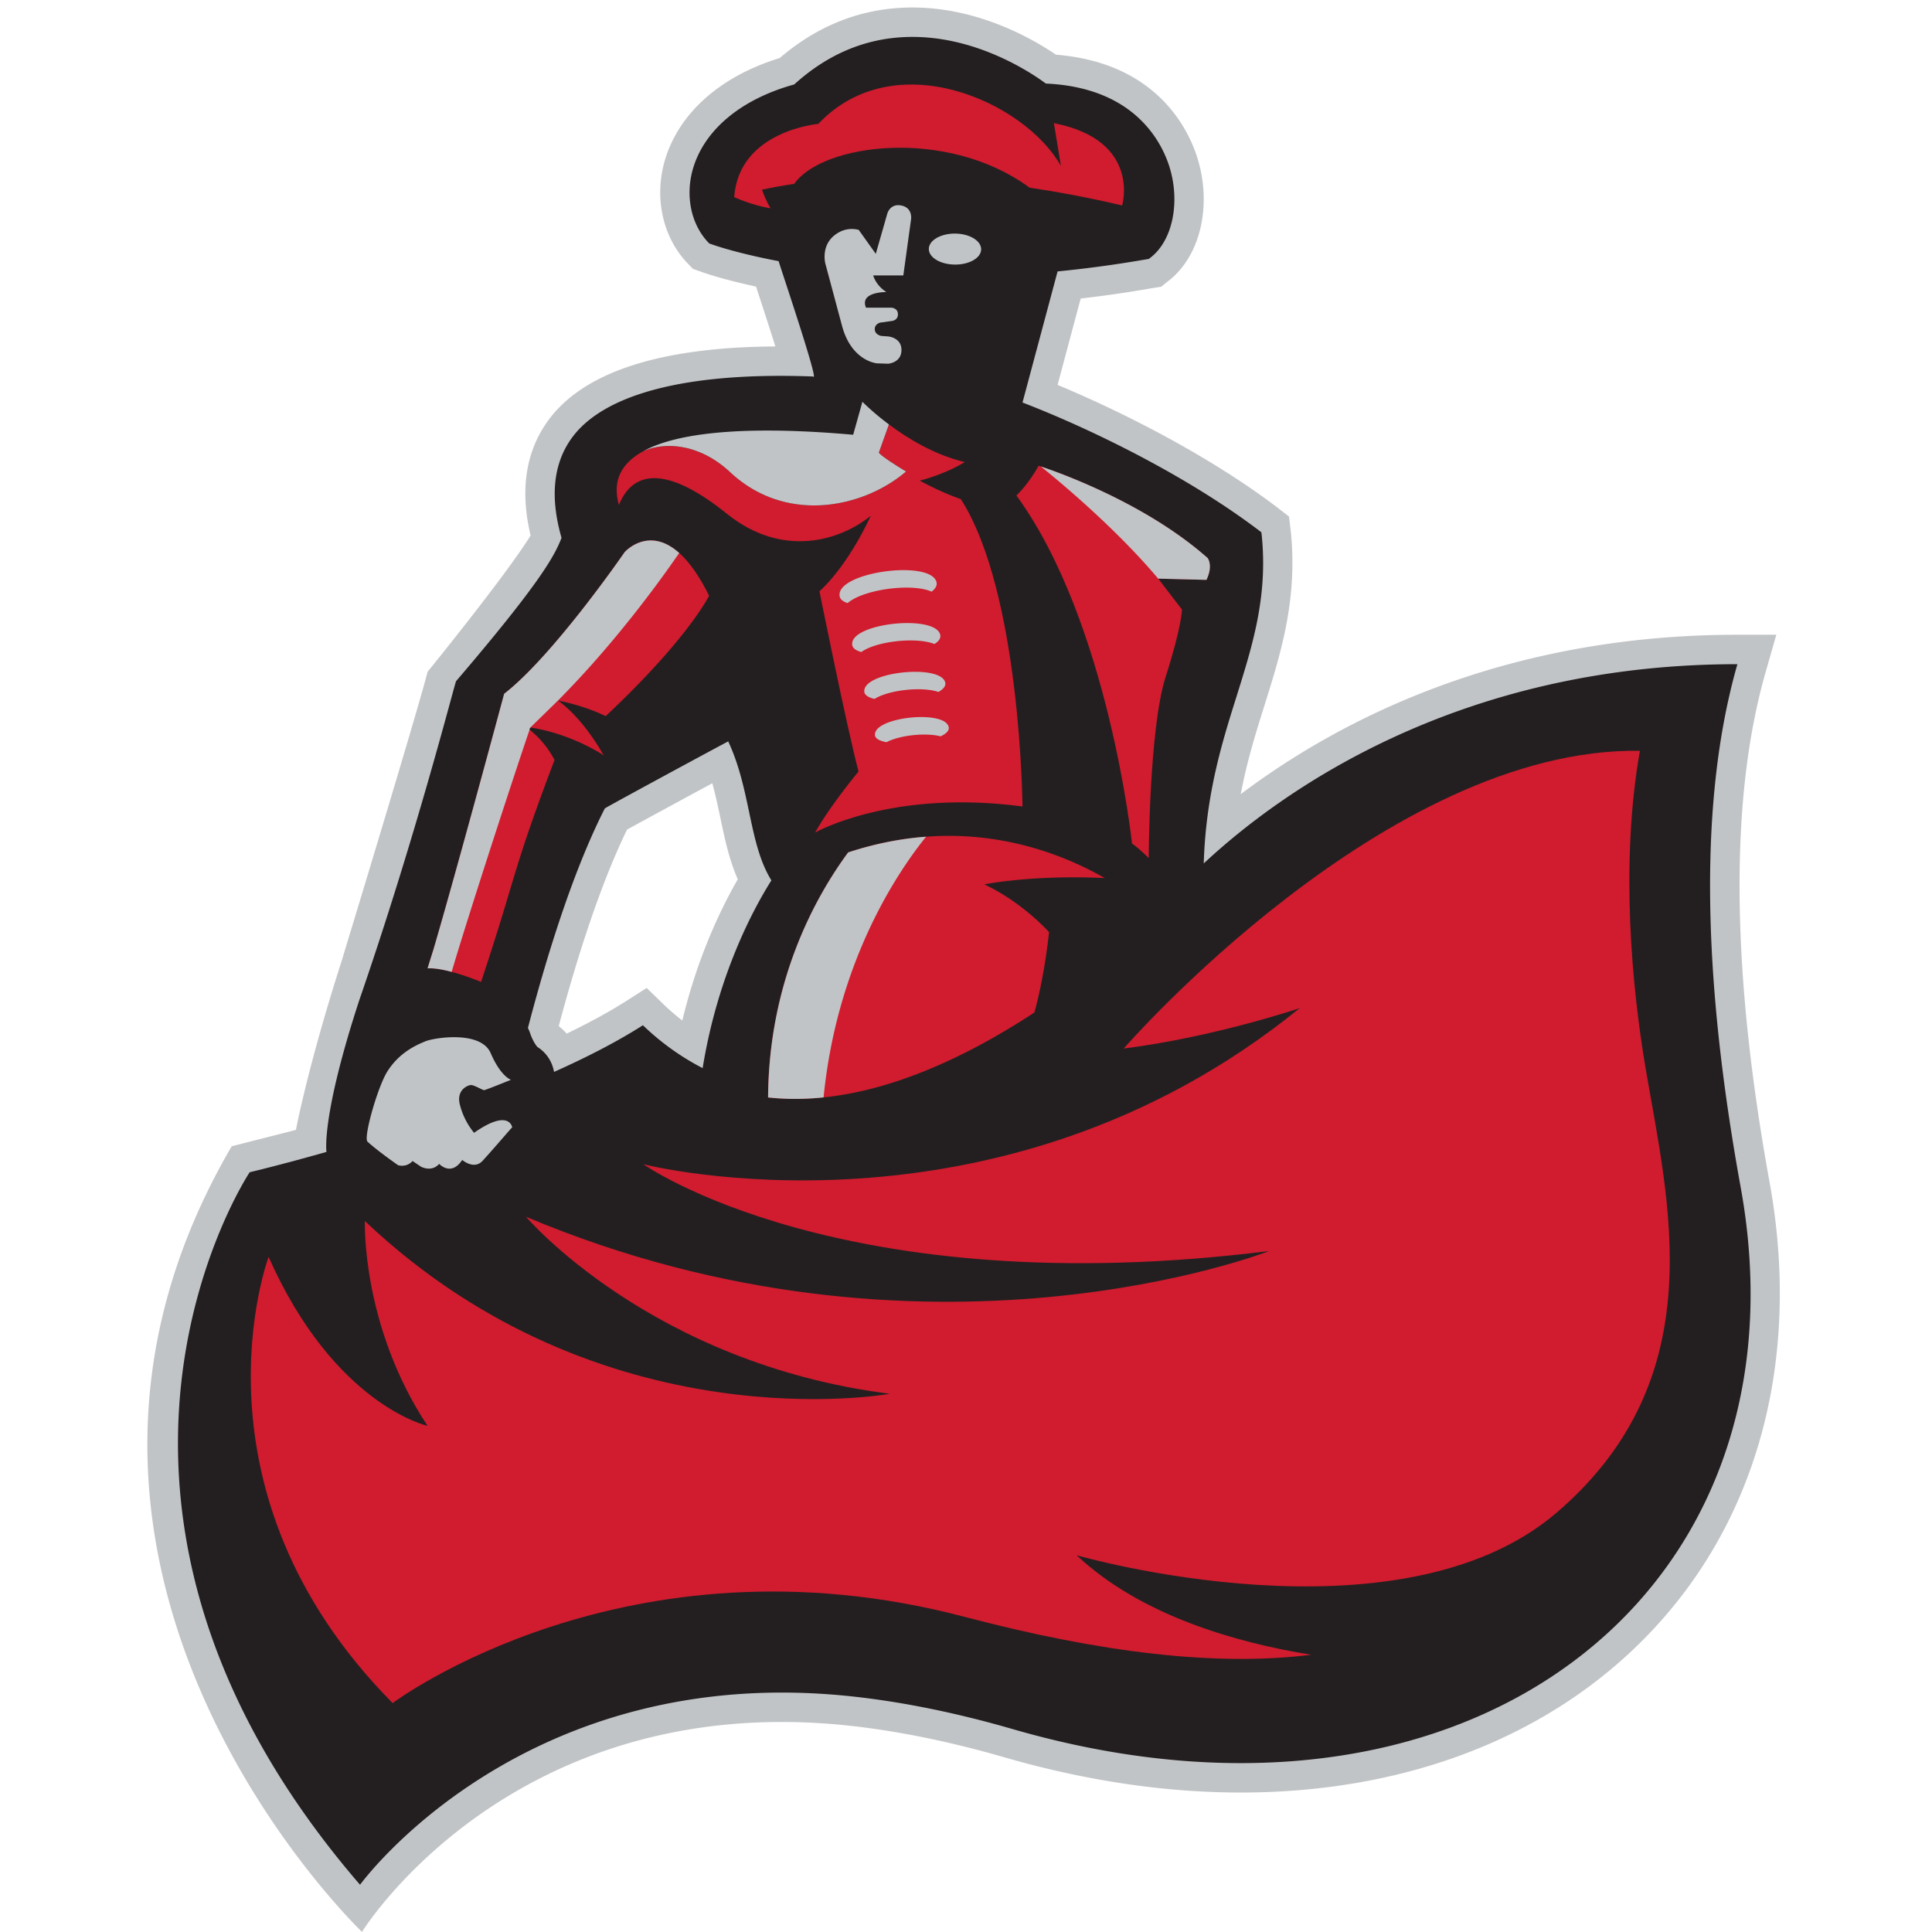 <svg width="200" height="200" xmlns="http://www.w3.org/2000/svg"><g fill="none"><path d="M70.633 105.642a22.883 22.883 0 0 1-1.97-1.703l-1.722-1.664-2.017 1.288c-1.768 1.13-3.864 2.28-6.256 3.434a6.887 6.887 0 0 0-.813-.764.408.408 0 0 0-.01-.023c1.633-6.138 4.1-14.239 7.069-20.33 1.648-.91 5.721-3.122 8.822-4.794.32 1.145.568 2.316.823 3.522l.034.16c.442 2.1.897 4.256 1.781 6.257-1.782 3.095-4.163 8.064-5.741 14.617zm112.55 16.72c-3.996-22.003-4.134-39.756-.41-52.767l1.11-3.886h-4.029c-24.289 0-41.292 8.878-51.413 16.5.655-3.464 1.605-6.48 2.491-9.292 1.665-5.32 3.385-10.821 2.706-17.773l-.2-1.675-1.35-1.042c-6.925-5.23-15.788-9.742-22.607-12.582l2.392-8.941a127.38 127.38 0 0 0 7.329-1.061l1.003-.161.749-.602c3.296-2.542 4.534-7.763 3.008-12.708-.932-2.987-4.206-9.874-14.645-10.709-2.39-1.63-8.032-4.888-14.857-4.888-.417 0-.836.012-1.256.037-4.586.267-8.783 2.014-12.486 5.195-6.178 1.89-10.502 5.749-11.917 10.671-1.076 3.792-.213 7.796 2.28 10.478l.647.677.853.3c.586.22 2.568.864 5.683 1.535l.05.15c.394 1.203 1.26 3.84 1.95 6.045-11.982.074-19.9 2.664-23.54 7.697-2.31 3.2-2.914 7.189-1.798 11.874-2.503 4.069-10.663 14.11-10.663 14.11-1.073 4.233-8.894 29.922-8.894 29.922-3.53 11.009-4.734 17.5-4.734 17.5l-6.647 1.692c-25.694 43.937 13.485 81.332 13.485 81.332s13.372-21.73 43.466-21.73c2.396 0 4.862.143 7.33.423 4.942.562 10.227 1.65 15.705 3.235 5.179 1.499 10.358 2.547 15.398 3.122a80.86 80.86 0 0 0 9.065.523h.007c18.536 0 34.344-6.733 44.516-18.958 9.664-11.615 13.294-27.327 10.223-44.244z" fill="#C1C4C6"/><path d="M57.355 110.963c-.197-1.067-.765-1.97-1.73-2.589-.15-.177-.5-.654-.783-1.518-.05-.156-.13-.295-.19-.445 1.786-6.852 4.542-16.013 7.961-22.724.035-.067 9.82-5.37 12.771-6.94 1.153 2.476 1.666 4.965 2.18 7.39.542 2.573 1.058 5.01 2.29 7-1.824 2.885-5.547 9.74-7.117 19.434a26.24 26.24 0 0 1-6.182-4.438c-2.689 1.716-5.85 3.334-9.2 4.83zm-23.558 8.282c-4.755 1.352-7.95 2.104-7.95 2.104s-22.758 34.13 11.424 73.763c0 0 16.891-23.368 51.34-19.455 4.905.557 10.289 1.623 16.205 3.333 5.117 1.483 10.097 2.477 14.898 3.023 39.729 4.513 67.254-21.8 60.481-59.106-3.258-17.942-4.948-38.05-.34-54.152-29.265 0-47.57 13.463-55.244 20.627.22-7.15 1.885-12.493 3.405-17.317 1.652-5.284 3.22-10.266 2.608-16.557l-.048-.406-.314-.242c-7.896-5.962-18.056-10.75-24.412-13.193l3.631-13.57c3.054-.301 6.157-.723 9.24-1.26l.212-.035.17-.137c2.275-1.753 3.1-5.694 1.962-9.383-.773-2.472-3.534-8.223-12.796-8.633-1.287-.955-7.457-5.24-14.89-4.797-4.108.24-7.856 1.884-11.162 4.89-5.507 1.521-9.328 4.708-10.495 8.771-.786 2.77-.188 5.664 1.553 7.536l.145.152.2.07c.102.043 2.535.918 6.984 1.764.22.77 4.293 12.807 3.565 11.938-13.106-.492-21.693 1.819-24.986 6.375-1.918 2.655-2.265 6.122-1.053 10.33-.7 1.789-2.042 4.456-10.917 14.835-.125.16-4.077 15.81-10.011 32.994-3.988 12.184-3.405 15.738-3.405 15.738z" fill="#231F20"/><path d="M125.012 57.767s.602.747-.12 2.259l-4.994-.128 2.456 3.201s.014 1.652-1.696 7c-1.702 5.34-1.743 18.724-1.743 18.724s-.98-.98-1.73-1.507c0 0-2.43-22.936-11.963-36.02 0 0 1.28-1.208 2.29-3.082 0 0 10.368 3.233 17.5 9.553M76.005 20.4c.492-6.87 8.702-7.575 8.702-7.575 7.938-8.376 21.4-2.273 25.116 4.346l-.72-4.422c9.074 1.783 7.059 8.519 7.059 8.519-3.392-.8-6.583-1.394-9.578-1.842-8.554-6.289-21.477-4.553-24.36-.398-1.324.2-2.435.41-3.34.61.372 1.102.88 1.921.88 1.921-1.947-.302-3.759-1.158-3.759-1.158M99.467 51.67s-1.84-.598-4.254-1.912c2.886-.762 4.654-1.923 4.654-1.923-3.15-.756-5.927-2.456-7.846-3.899l-1.044 2.926c.42.52 2.819 1.946 2.819 1.946-4.403 3.762-12.396 5.489-18.197.084-3.042-2.853-6.594-3.242-8.997-2.191-2.262 1.235-3.255 3.05-2.532 5.57 1.58-3.908 5.375-3.756 11.16.901 5.782 4.663 11.755 2.786 14.908.226 0 0-2.148 4.89-5.306 7.82 0 0 2.792 13.909 4.043 18.653 0 0-2.842 3.382-4.5 6.315 0 0 7.876-4.506 21.471-2.7 0 0-.162-22.112-6.38-31.816" fill="#D01C2E"/><path d="M64.662 57.162c-1.082 2.409 0 0 0 0s-7.362 10.7-12.47 14.658c0 0-4.913 18.29-7.33 26.507-.198.622-.394 1.256-.6 1.917 1.962-.11 5.538 1.405 5.538 1.405 3.766-11.329 3.1-11.079 7.605-22.983-.989-1.837-2.045-2.663-2.606-3.17l.107-.185c1.95.297 3.682.913 4.99 1.493 1.615.715 2.594 1.385 2.594 1.385a23.84 23.84 0 0 0-1.549-2.388c-1.744-2.36-3.18-3.282-3.18-3.282 2.193.438 3.875 1.098 4.94 1.615 8.573-8.059 10.703-12.465 10.703-12.465-4.584-9.25-8.742-4.507-8.742-4.507m42.422 47.648c.6-2.215 1.14-4.951 1.514-8.313 0 0-2.712-3.072-6.705-4.947 0 0 4.909-1.008 12.467-.654-5.243-2.999-14.733-6.55-26.558-2.654-3.447 4.681-8.213 13.348-8.289 25.364 6.453.715 15.538-.912 27.571-8.796" fill="#D01C2E"/><path d="M49.074 117.269a7.51 7.51 0 0 1-1.468-2.91c-.4-1.544.846-2.045 1.172-2.035.327.007 1.183.526 1.333.528.148 0 2.785-1.074 2.785-1.074s-1.047-.312-2.1-2.757c-1.025-2.374-5.842-1.6-6.758-1.226-.913.378-2.706 1.14-3.96 3.156-.986 1.584-2.478 6.816-2.034 7.23.987.922 3.163 2.438 3.163 2.438s.847.29 1.502-.432l.859.58s1.092.622 1.896-.284c0 0 1.23 1.35 2.385-.408 0 0 1.221 1.06 2.103.096 1.166-1.268 2.9-3.318 3.07-3.472 0 0-.299-1.991-3.948.57m40.203-75.678l-.957 3.415c-9.675-.863-17.708-.507-21.718 1.695 2.403-1.051 5.955-.662 8.997 2.19 5.8 5.406 13.794 3.68 18.197-.083 0 0-2.398-1.425-2.82-1.946l1.045-2.926c-1.709-1.278-2.744-2.345-2.744-2.345m30.659 18.358l-.038-.05 4.994.127c.722-1.512.12-2.26.12-2.26-6.505-5.766-15.704-8.96-17.265-9.476 1.561 1.252 7.635 6.228 12.189 11.659m-23.499 1.299c.425-.326.627-.688.48-1.083-.846-2.251-10.475-.895-9.992 1.575.052.31.357.536.821.692 1.625-1.427 6.663-2.1 8.691-1.184m.295 5.418c.481-.292.71-.642.578-1.034-.715-2.063-9.459-1.09-9.082 1.157.047.325.402.557.932.71 1.564-1.135 5.703-1.576 7.572-.833m.415 4.964c.53-.298.82-.65.684-1.047-.653-1.889-8.684-1.003-8.352 1.074.064.325.46.562 1.05.696 1.486-.936 4.896-1.3 6.618-.724m.223 4.595c.612-.28.967-.639.812-1.044-.58-1.728-7.901-.917-7.598.971.062.339.522.552 1.18.684 1.382-.731 4.063-1.009 5.606-.611m4.197-50.434c.014.887-1.186 1.598-2.683 1.598-1.495 0-2.716-.711-2.73-1.599-.014-.884 1.194-1.608 2.686-1.608 1.497 0 2.716.724 2.727 1.608M70.312 57.246c-3.205-2.867-5.65-.084-5.65-.084l-.026.061c-.01.02-.022.05-.04.082-.07.16-.13.293-.18.405-.031.074-.068.15-.097.216-.01.024-.02.044-.03.064l-.042.098c-.07.155-.094.206 0 0l.043-.098c.009-.02.02-.04.03-.064.028-.067.065-.142.096-.216.067-.149.136-.298.18-.405.018-.032.03-.062.04-.082a.96.96 0 0 1 .026-.061s-7.362 10.7-12.47 14.658c0 0-4.913 18.29-7.33 26.507-.198.622-.394 1.256-.6 1.917.703-.041 1.616.129 2.494.365 1.899-6.472 7.374-23.125 8.076-25.084a.337.337 0 0 1-.033-.028l.107-.186 2.855-2.792c5.761-5.793 10.367-12.099 12.55-15.273m23.017-35.967c-1.205-.257-1.481.857-1.481.857l-1.185 4.143-1.77-2.483c-.674-.169-1.511-.15-2.367.456-1.598 1.128-1.088 3.02-1.088 3.02l1.739 6.494c.994 3.652 3.617 3.848 3.617 3.848l1.155.037s1.371-.098 1.371-1.419c0-1.32-1.413-1.407-1.413-1.407l-.644-.047c-.108-.003-.708-.162-.708-.705 0-.542.56-.677.56-.677l1.164-.163s.675-.03.675-.699c0-.669-.694-.686-.694-.686h-2.611c-.699-1.661 2.107-1.614 2.107-1.614-1.12-.723-1.36-1.721-1.36-1.721h3.117l.8-5.801s.203-1.18-.984-1.433m-8.071 92.323C86.642 99.6 92.86 90.35 95.867 86.615c-2.536.191-5.23.695-8.065 1.627-3.447 4.681-8.213 13.348-8.289 25.364 1.725.191 3.637.215 5.744-.004" fill="#C1C4C6"/><path d="M116.325 108.545c9.468-1.209 18.222-4.186 18.222-4.186-31.386 25.512-67.945 16.163-67.945 16.163s20.457 14.524 64.776 8.984c0 0-35.481 13.912-76.926-3.545 0 0 12.905 15.18 37.661 18.324 0 0-29.713 5.44-54.341-17.883 0 0-.391 10.799 6.49 21.203 0 0-9.64-2.119-16.457-17.49 0 0-9.018 24.094 12.84 46.187 0 0 24.143-18.158 59.177-8.935 14.29 3.762 26.166 5.149 35.906 3.934-7.818-1.267-17.65-4.072-24.28-10.303 0 0 33.257 9.628 49.657-4.379 16.4-14.005 11.575-32.269 9.236-46.102-1.384-8.192-2.648-21.082-.578-32.796-26.34-.393-53.438 30.824-53.438 30.824" fill="#D01C2E"/></g></svg>